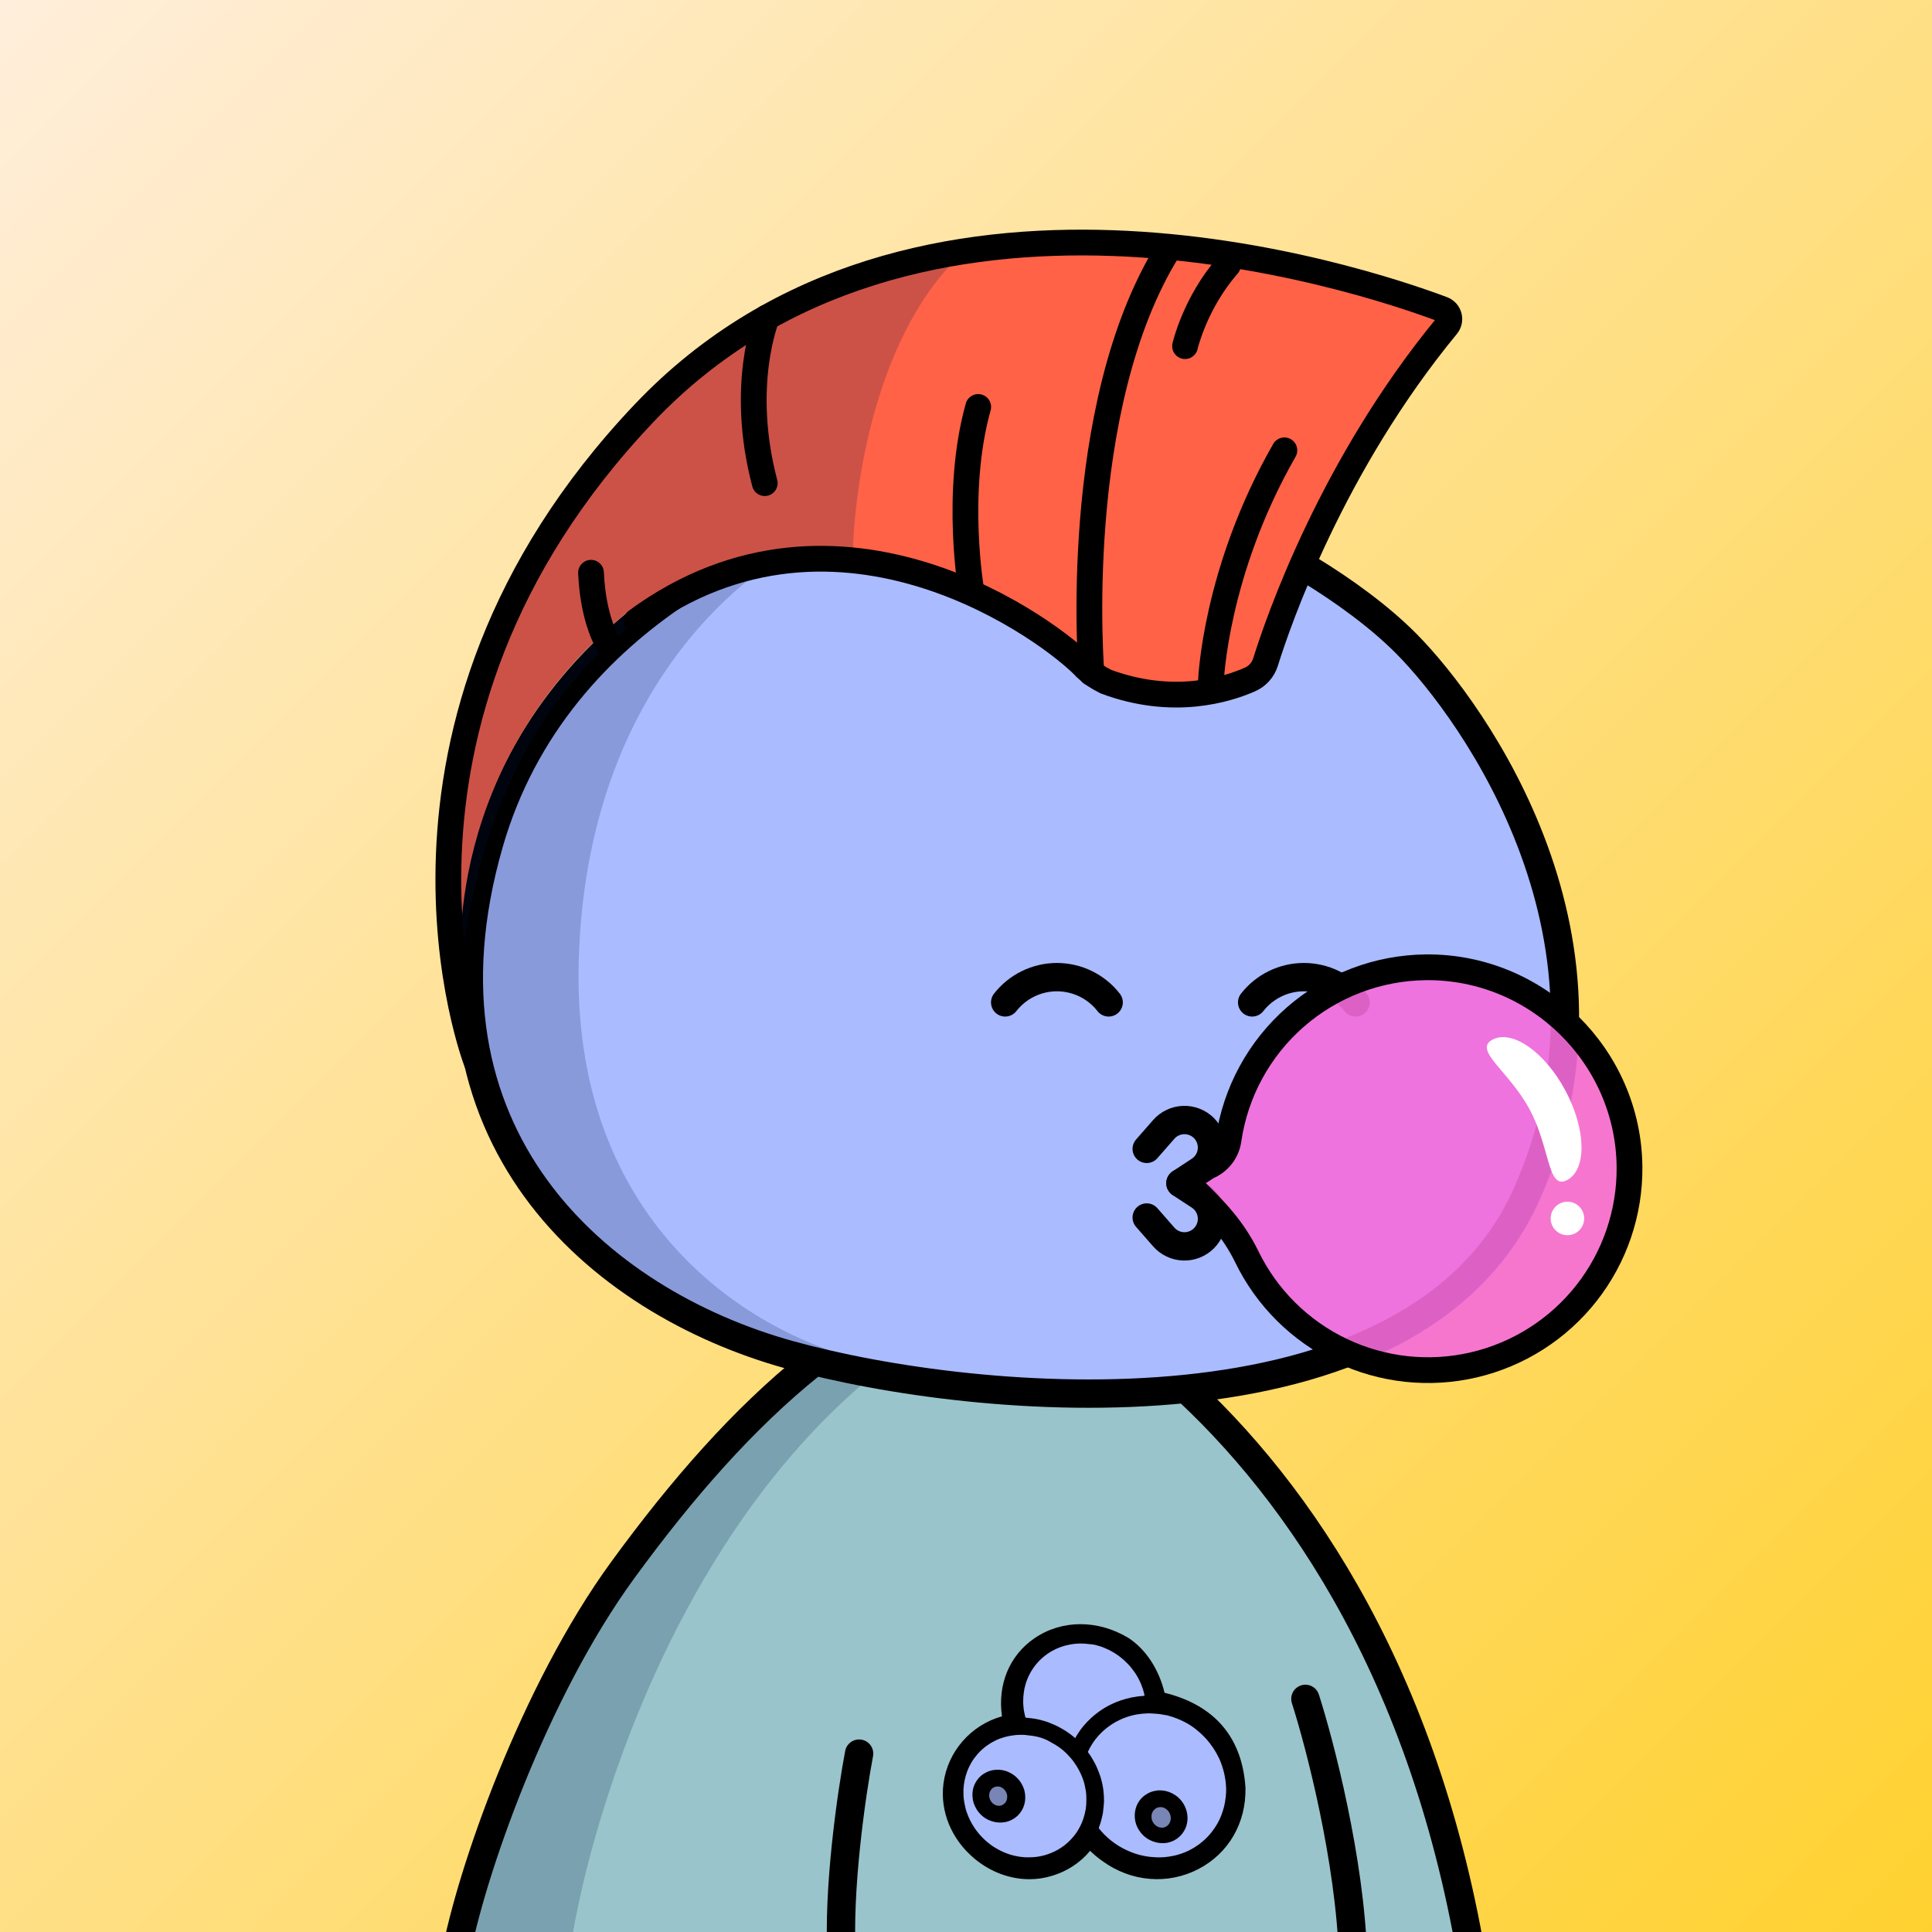 <svg
      xmlns="http://www.w3.org/2000/svg"
      preserveAspectRatio="xMidYMin meet"
      fill="none"
      viewBox="0 0 1500 1500"
    >
      <rect x="0" y="0" width="1500" height="1500" fill="#333333" stroke="none"/>
      <g>
      <path fill="url(#prefix__paint0_linear_53_28789)" d="M0 0h1500v1500H0z"/><defs><linearGradient id="prefix__paint0_linear_53_28789" x1="1500" y1="1500" x2="0" y2="0" gradientUnits="userSpaceOnUse">
<stop stop-color="#FFD130"/>
<stop offset="1" stop-color="#FFEEDB"/>
</linearGradient></defs>
      <g clip-path="url(#clip0_481_154)">
<path d="M773 1011.5C543.4 1029.9 398.667 1353.5 355 1513H1138.5C1075.7 1127 868.667 1017.83 773 1011.5Z" fill="#99C4CB"/>
<path d="M749.5 1019.5C536 1134 457.448 1414.63 443.159 1511H353.699C350.414 1508.73 357.049 1471.27 409.87 1339.62C462.691 1207.98 569.086 1113.24 605.384 1082.33L674 1033.5L749.5 1019.5Z" fill="#001647" fill-opacity="0.2"/>
<path d="M758.5 1354.5L741 1377.5C742 1390.5 744.2 1417.1 745 1419.5C746 1422.5 758.5 1441 795 1448C824.2 1453.6 837.833 1437 841 1428C854.667 1433.83 882.2 1445.5 883 1445.5H923C934.333 1440.83 957.5 1422.7 959.5 1387.5C961.5 1352.3 917.667 1327.5 895.5 1319.5C897.833 1304.33 890.8 1273.4 844 1271C797.2 1268.6 787.833 1314 789 1337L758.5 1354.5Z" fill="#AABBFF"/>
<path d="M792 1395L773.5 1382L761.5 1384L760 1404L778.5 1408L792 1395Z" fill="#7985B4"/>
<path d="M914.5 1415.5C917.3 1411.5 907.333 1401.83 902 1397.5C896.833 1399.33 886.5 1403.3 886.5 1404.5C886.5 1406 886 1413 886.5 1415.5C886.9 1417.5 897 1425 902 1428.5C905 1425.83 911.7 1419.5 914.5 1415.5Z" fill="#7985B4"/>
<path d="M353.5 1519.5C365.5 1454.33 414.5 1313.6 483.5 1219C530.101 1155.11 577.468 1101.29 629.141 1059.66C710.278 994.299 826.037 996.323 905.02 1064.27C1000.08 1146.05 1103.44 1290.29 1142.5 1519.5M1013.5 1319C1024.83 1354.33 1048.1 1443.9 1050.5 1519.5M667 1361.5C661.167 1392.33 650.3 1467.1 653.5 1519.5" stroke="black" stroke-width="22" stroke-linecap="round"/>
<path d="M966.98 1387.9V1387.77C965.6 1366.86 958.73 1349.82 946.56 1337.13C936.17 1326.31 921.91 1318.62 904.15 1314.26C899.79 1296.01 889.65 1280.56 876.13 1271.69L876.03 1271.63C852.11 1257.29 824.1 1257.47 802.94 1272.09C783.64 1285.42 774.41 1307.87 777.93 1332.55C753.81 1339.27 735.71 1359.93 732.5 1384.78C729.73 1406.24 738.63 1427.94 756.33 1442.83C768.91 1453.42 784.11 1459.01 799.21 1459.01C805.17 1459.01 811.13 1458.14 816.9 1456.35C828.56 1452.87 838.9 1446.04 846.33 1436.98C849.41 1439.94 852.64 1442.62 855.95 1444.94C878.16 1461.15 906.76 1463.5 930.58 1451.06C953.98 1438.84 967.58 1415.23 966.98 1387.9ZM933.77 1429.67C931.81 1431.38 929.68 1432.91 927.46 1434.27C924.3 1436.23 920.98 1437.85 917.48 1439.04C915.26 1439.81 913.05 1440.49 910.74 1440.91C909.55 1441.17 908.44 1441.34 907.25 1441.51C906.31 1441.68 905.45 1441.76 904.52 1441.85C903.49 1441.93 902.56 1442.02 901.53 1442.02H898.12C897.18 1442.02 896.16 1441.93 895.22 1441.85C893.69 1441.76 892.07 1441.59 890.53 1441.34C888.57 1441 886.69 1440.66 884.73 1440.15C880.81 1439.12 876.97 1437.59 873.31 1435.8C869.72 1434.01 866.31 1431.89 863.16 1429.42C861.79 1428.31 860.43 1427.2 859.15 1426.01C857.87 1424.82 856.68 1423.63 855.57 1422.35C855.4 1422.09 855.14 1421.92 854.97 1421.67C854.97 1421.58 854.88 1421.58 854.88 1421.5C854.88 1421.5 854.88 1421.41 854.8 1421.41L854.71 1421.33C854.54 1421.24 854.46 1421.16 854.37 1420.99C854.37 1420.99 854.37 1420.9 854.29 1420.9C854.03 1420.65 853.86 1420.39 853.61 1420.05C853.52 1419.97 853.43 1419.88 853.35 1419.79C853.123 1419.51 853.067 1419.2 853.18 1418.86C853.18 1418.77 853.26 1418.69 853.26 1418.6C853.35 1418.35 853.43 1418.01 853.61 1417.75C854.63 1414.94 855.4 1412.05 855.99 1409.15C856.25 1408.04 856.42 1406.85 856.5 1405.74C856.68 1404.47 856.85 1403.1 856.93 1401.83C856.93 1401.4 857.02 1400.97 857.02 1400.55C857.02 1400.21 857.02 1399.78 857.1 1399.44C857.19 1398.68 857.19 1397.91 857.1 1397.14V1396.21C857.1 1395.44 857.1 1394.59 857.02 1393.82C857.02 1393.57 857.02 1393.31 856.93 1393.06C856.93 1392.72 856.93 1392.37 856.85 1392.03C856.76 1391.61 856.76 1391.27 856.76 1390.84C856.68 1390.33 856.68 1389.82 856.59 1389.39C856.42 1388.03 856.16 1386.67 855.91 1385.39C855.31 1382.41 854.46 1379.43 853.35 1376.54C852.33 1373.81 851.22 1371.17 849.85 1368.62C849.17 1367.34 848.49 1366.15 847.72 1364.87C847.72 1364.87 847.72 1364.78 847.64 1364.78C847.55 1364.7 847.55 1364.61 847.47 1364.44C847.38 1364.36 847.29 1364.27 847.29 1364.19C846.53 1363 845.76 1361.72 844.82 1360.61C844.65 1360.36 844.57 1360.1 844.74 1359.85C844.91 1359.51 845.08 1359.25 845.25 1358.91C845.33 1358.82 845.42 1358.65 845.42 1358.57C845.59 1358.06 845.93 1357.55 846.19 1357.04L846.27 1356.87C847.47 1354.65 848.83 1352.52 850.36 1350.56C851.9 1348.52 853.69 1346.56 855.57 1344.77C858.64 1341.88 862.05 1339.32 865.72 1337.19C868.27 1335.75 871 1334.47 873.82 1333.45C876.72 1332.43 879.7 1331.57 882.77 1331.06C885.24 1330.64 887.72 1330.38 890.19 1330.3C891.47 1330.21 892.66 1330.21 893.94 1330.3C895.56 1330.38 897.27 1330.47 898.89 1330.64C900.51 1330.81 902.22 1331.06 903.84 1331.4C903.92 1331.4 904.01 1331.4 904.09 1331.49C904.77 1331.49 905.37 1331.57 905.88 1331.74C906.14 1331.74 906.39 1331.83 906.65 1331.91C906.73 1331.91 906.82 1332 906.91 1332C911.42 1333.19 915.77 1334.9 919.87 1337.02C923.02 1338.64 926.01 1340.6 928.74 1342.81C930.7 1344.35 932.49 1345.97 934.2 1347.67C935.99 1349.46 937.69 1351.33 939.23 1353.37C941.02 1355.67 942.72 1358.14 944.17 1360.7C945.62 1363.34 946.99 1365.98 948.01 1368.79C949.2 1371.94 950.14 1375.26 950.82 1378.58C951.08 1379.94 951.34 1381.3 951.51 1382.67C951.68 1384.28 951.85 1385.9 951.93 1387.61C952.02 1388.8 952.02 1389.9 951.93 1391.1V1391.69C951.93 1392.46 951.85 1393.31 951.76 1394.08C951.76 1394.42 951.68 1394.67 951.68 1395.01C951.68 1395.18 951.68 1395.44 951.59 1395.61C951.34 1398.08 950.91 1400.46 950.31 1402.85C949.72 1405.06 949.03 1407.28 948.18 1409.49C947.16 1412.13 945.88 1414.77 944.34 1417.24C942.47 1420.22 940.34 1423.12 937.95 1425.67C936.67 1427.12 935.22 1428.39 933.77 1429.67ZM843.46 1397.23C843.46 1398.16 843.46 1399.02 843.37 1399.95V1400.46C843.37 1400.89 843.29 1401.4 843.29 1401.83C843.29 1402 843.29 1402.25 843.2 1402.42C843.03 1404.55 842.6 1406.6 842.09 1408.64C841.07 1412.9 839.36 1416.9 837.15 1420.65C835.61 1423.29 833.74 1425.67 831.69 1427.88C829.39 1430.35 826.83 1432.57 824.01 1434.44C820.77 1436.65 817.19 1438.36 813.44 1439.64C810.79 1440.57 808.07 1441.17 805.25 1441.59C804.06 1441.76 802.78 1441.85 801.58 1441.93C800.05 1442.02 798.51 1442.02 796.98 1442.02C796.38 1442.02 795.7 1441.93 795.1 1441.93C794.85 1441.93 794.51 1441.85 794.25 1441.85C792.8 1441.76 791.35 1441.51 789.9 1441.25C786.49 1440.66 783.08 1439.64 779.84 1438.27C777.62 1437.34 775.4 1436.23 773.27 1434.95C770.88 1433.59 768.67 1431.97 766.53 1430.18C765.25 1429.08 763.98 1427.97 762.78 1426.69C760.65 1424.56 758.69 1422.18 756.98 1419.71C755.62 1417.67 754.34 1415.62 753.23 1413.41C752.12 1411.11 751.1 1408.72 750.33 1406.34C750.33 1406.25 750.33 1406.17 750.25 1406.08C749.99 1405.4 749.82 1404.81 749.65 1404.13V1403.96C749.14 1401.83 748.71 1399.7 748.37 1397.48C748.03 1394.84 747.94 1392.12 748.03 1389.39C748.11 1387.09 748.45 1384.71 748.88 1382.41C749.39 1379.94 750.07 1377.56 750.93 1375.26C751.78 1372.96 752.89 1370.75 754.08 1368.62C755.45 1366.23 757.15 1364.02 758.94 1361.89C760.22 1360.44 761.5 1359.16 762.95 1357.89C765.08 1356.01 767.39 1354.4 769.77 1352.95C772.16 1351.59 774.64 1350.39 777.19 1349.54C779.41 1348.78 781.63 1348.18 783.93 1347.75C785.21 1347.5 786.57 1347.33 787.85 1347.16C789.64 1346.99 791.44 1346.9 793.23 1346.9C794.59 1346.9 795.96 1346.99 797.23 1347.16C800.34 1347.48 803.56 1347.89 806.58 1348.7C808.87 1349.32 811.72 1350.31 814.46 1351.84C817.96 1353.8 821.54 1355.76 824.61 1358.31C826.14 1359.59 827.68 1360.95 829.04 1362.4C830.83 1364.27 832.54 1366.23 833.99 1368.36C836.38 1371.68 838.34 1375.26 839.96 1379.09C840.9 1381.39 841.67 1383.69 842.18 1386.07C842.52 1387.61 842.86 1389.22 843.12 1390.84C843.2 1391.78 843.29 1392.63 843.37 1393.57V1393.82C843.46 1394.76 843.46 1395.61 843.46 1396.55V1397.23ZM841.15 1340.09C839.62 1341.96 838.17 1343.92 836.89 1345.97C836.46 1346.65 836.04 1347.33 835.61 1348.01C835.44 1348.35 835.27 1348.61 835.1 1348.95C835.1 1349.03 835.01 1349.03 835.01 1349.12C835.01 1349.2 834.93 1349.2 834.93 1349.29C834.84 1349.46 834.76 1349.46 834.67 1349.37C834.33 1349.12 833.99 1348.78 833.65 1348.52C832.54 1347.58 831.43 1346.73 830.24 1345.88C828.19 1344.35 826.06 1342.99 823.84 1341.79C820.69 1340 817.45 1338.56 814.12 1337.28C811.99 1336.51 809.86 1335.83 807.64 1335.32C805.59 1334.81 803.46 1334.38 801.33 1334.13C800.05 1333.96 798.68 1333.79 797.32 1333.7C797.15 1333.7 796.89 1333.7 796.72 1333.62H796.47C796.3 1333.62 796.21 1333.53 796.13 1333.36C796.04 1333.19 796.04 1332.94 795.96 1332.77C795.78 1332.09 795.61 1331.4 795.53 1330.72C795.36 1330.38 795.36 1329.96 795.27 1329.62C795.27 1329.45 795.19 1329.28 795.19 1329.19C794.93 1328.08 794.76 1326.89 794.68 1325.78C794.59 1325.1 794.59 1324.51 794.51 1323.83C794.42 1322.63 794.34 1321.36 794.42 1320.16C794.42 1318.38 794.59 1316.67 794.76 1314.97C795.02 1312.5 795.53 1310.03 796.21 1307.73C797.06 1304.84 798.17 1302.03 799.62 1299.39C800.99 1296.75 802.69 1294.28 804.57 1291.98C807.13 1288.91 810.11 1286.19 813.44 1283.89C817.53 1281.08 822.05 1279.03 826.91 1277.67C829.56 1276.99 832.2 1276.48 834.93 1276.22C836.63 1276.05 838.34 1275.97 840.05 1276.05C841.67 1276.05 843.29 1276.22 844.91 1276.39C846.53 1276.56 848.92 1276.73 850.54 1277.16L850.88 1277.25C853.26 1277.84 855.65 1278.61 857.95 1279.63C861.96 1281.33 865.8 1283.46 869.21 1286.1C871.6 1287.89 873.73 1289.85 875.78 1291.98C877.82 1294.11 879.62 1296.41 881.24 1298.79C883.28 1301.77 884.9 1305.01 886.27 1308.41C887.2 1310.88 888.06 1313.44 888.57 1316.08C888.63 1316.42 888.487 1316.62 888.14 1316.67C887.72 1316.67 887.29 1316.76 886.86 1316.76C886.61 1316.76 886.35 1316.84 886.1 1316.84C884.65 1316.93 883.28 1317.1 881.92 1317.35C879.45 1317.69 876.97 1318.2 874.5 1318.89C871.86 1319.57 869.3 1320.42 866.82 1321.44C862.81 1323.06 858.98 1325.02 855.4 1327.4C852.58 1329.28 849.94 1331.32 847.38 1333.62C845.16 1335.66 843.12 1337.79 841.15 1340.09Z" fill="black"/>
<path d="M920.69 1404.32C919.77 1401.66 918.28 1399.21 916.28 1397.02C914.51 1395.09 912.31 1393.46 909.71 1392.17C906.76 1390.74 903.63 1390.02 900.42 1390.02C899.63 1390.02 898.81 1390.02 898 1390.22C895.59 1390.53 893.36 1391.22 891.42 1392.28C887.31 1394.42 884.31 1397.66 882.49 1401.95C881.27 1405.02 880.8 1408.23 881.08 1411.49C881.35 1414.89 882.46 1418.1 884.37 1421.05C886.45 1424.25 889.19 1426.76 892.51 1428.5C895.68 1430.17 899.09 1431.02 902.63 1431.02C903.26 1431.02 903.97 1431.02 904.62 1430.93C905.5 1430.84 906.51 1430.74 907.49 1430.44C911.1 1429.47 914.07 1427.74 916.59 1425.15C918.26 1423.39 919.6 1421.34 920.58 1418.99C921.25 1417.27 921.71 1415.42 921.89 1413.66C922.1 1411.83 921.96 1410.14 921.8 1408.7C921.61 1407.14 921.22 1405.64 920.69 1404.32ZM896.25 1416.28C895.01 1414.92 894.24 1413.28 894.05 1411.38C893.79 1408.86 894.48 1406.68 896.24 1404.93C897.27 1403.91 898.52 1403.34 899.89 1403.12C902.04 1402.76 903.95 1403.4 905.67 1404.74C907.02 1405.79 908.04 1407.26 908.58 1408.95C909.71 1412.43 908.5 1416.32 905.42 1418.12C904.37 1418.73 903.2 1419.04 902.01 1419.02C899.73 1418.97 897.82 1418.02 896.25 1416.28Z" fill="black"/>
<path d="M790.3 1381.01C788.04 1378.56 785.34 1376.7 782.28 1375.49C780.41 1374.75 778.43 1374.27 776.33 1374.08C774.77 1373.98 773.3 1374.01 771.96 1374.18C769.66 1374.46 767.49 1375.14 765.57 1376.15C762.66 1377.56 760.26 1379.64 758.44 1382.33C755.9 1386.01 754.76 1390.18 755.04 1394.74C755.14 1396.3 755.36 1397.67 755.7 1398.95C756.21 1400.85 757.06 1402.76 758.31 1404.85C759.48 1406.7 760.79 1408.26 762.32 1409.62C763.96 1411.06 765.65 1412.17 767.47 1412.99C770.42 1414.35 773.4 1415.02 776.51 1415.02C777.07 1415.02 777.63 1415 778.2 1414.96C781.01 1414.76 783.63 1413.99 785.95 1412.69C788.93 1411.1 791.35 1408.8 793.17 1405.84C795.04 1402.73 796 1399.27 796 1395.54C796 1393.46 795.71 1391.42 795.14 1389.4C794.1 1386.2 792.48 1383.38 790.3 1381.01ZM774.58 1401.94C772.52 1401.61 770.87 1400.54 769.6 1398.81C768.61 1397.47 768.05 1395.93 768 1394.21C767.95 1392.23 768.55 1390.49 769.83 1389.06C770.74 1388.04 771.92 1387.37 773.21 1387.15C775.91 1386.65 778.13 1387.61 779.99 1389.69C780.98 1390.79 781.56 1392.11 781.88 1393.58C781.98 1394.05 781.99 1394.53 782 1395.01C781.97 1397.39 781.13 1399.36 779.29 1400.74C777.88 1401.8 776.3 1402.21 774.58 1401.94Z" fill="black"/>
</g>
<defs>
<clipPath id="clip0_481_154">
<rect width="1500" height="1500" fill="white"/>
</clipPath>
</defs>
      <g clip-path="url(#clip0_497_1194)">
<path d="M379.667 654.812C432.345 471.574 618.472 401.981 699.114 390.653C740.985 382.718 849.655 375.215 949.364 408.675C980 418.956 1049.88 457.388 1091.92 499.818C1144.47 552.856 1272.97 732.052 1185.05 927.725C1097.12 1123.4 758.414 1092.29 612.749 1051.82C464.472 1010.63 314.48 881.563 379.667 654.812Z" fill="#AABBFF"/>
<path d="M449.293 747.204C454.734 531.068 585.306 432.345 649.911 410C432.292 459.565 365.296 655.455 364 747.204C377.99 984.871 584.496 1053.43 681 1058C601.498 1044.46 443.853 963.339 449.293 747.204Z" fill="#001647" fill-opacity="0.2"/>
<path d="M379.667 654.812C432.345 471.574 618.472 401.981 699.114 390.653C740.985 382.718 849.655 375.215 949.364 408.675C980 418.956 1049.88 457.388 1091.92 499.818C1144.47 552.856 1272.97 732.052 1185.05 927.725C1097.12 1123.4 758.414 1092.29 612.749 1051.82C464.472 1010.63 314.48 881.563 379.667 654.812Z" stroke="black" stroke-width="22" stroke-linecap="round"/>
</g>
<defs>
    <clipPath id="prefix__clip0_299_662"><path fill="#fff" d="M0 0h1500v1500H0z"/></clipPath>
</defs>
      <g clip-path="url(#clip0_624_3550)">
<path d="M860.753 778.254C855.989 772.147 849.895 767.208 842.935 763.81C835.975 760.413 828.332 758.647 820.587 758.647C812.842 758.647 805.198 760.413 798.238 763.81C791.278 767.208 785.184 772.147 780.42 778.254" stroke="black" stroke-width="22" stroke-miterlimit="10" stroke-linecap="round"/>
<path d="M870.881 910.959C896.594 937.099 946.448 937.099 972.168 910.959" stroke="black" stroke-width="22" stroke-miterlimit="10" stroke-linecap="round"/>
<path d="M1052.5 778.254C1047.74 772.147 1041.64 767.208 1034.68 763.81C1027.72 760.413 1020.08 758.647 1012.33 758.647C1004.59 758.647 996.946 760.413 989.985 763.81C983.025 767.208 976.931 772.147 972.167 778.254" stroke="black" stroke-width="22" stroke-miterlimit="10" stroke-linecap="round"/>
</g>
<defs>
<clipPath id="clip0_624_3550">
<rect width="1500" height="1500" fill="white"/>
</clipPath>
</defs>
      <g clip-path="url(#clip0_838_2422)">
<ellipse cx="932" cy="915.5" rx="131" ry="69.5" fill="#AABBFF"/>
<path d="M916.488 918.577L931.325 908.855C933.985 907.113 936.223 904.799 937.876 902.083C939.529 899.367 940.556 896.317 940.882 893.154C941.208 889.992 940.825 886.796 939.761 883.8C938.697 880.804 936.978 878.082 934.73 875.834V875.834C932.657 873.765 930.181 872.142 927.456 871.068C924.731 869.994 921.814 869.491 918.886 869.59C915.959 869.689 913.083 870.388 910.436 871.644C907.79 872.899 905.429 874.685 903.501 876.89L890.301 891.98" stroke="black" stroke-width="22" stroke-miterlimit="10" stroke-linecap="round"/>
<path d="M916.488 918.675L931.325 928.397C933.986 930.137 936.225 932.449 937.879 935.165C939.533 937.88 940.561 940.93 940.887 944.093C941.213 947.255 940.83 950.451 939.764 953.447C938.699 956.442 936.979 959.163 934.73 961.41V961.41C932.66 963.484 930.185 965.111 927.46 966.188C924.734 967.265 921.817 967.771 918.888 967.672C915.959 967.574 913.081 966.875 910.434 965.617C907.787 964.359 905.427 962.571 903.501 960.362L890.301 945.271" stroke="black" stroke-width="22" stroke-miterlimit="10" stroke-linecap="round"/>
<path d="M1107.22 751.006C1069.86 751.344 1033.86 765.04 1005.72 789.618C977.582 814.195 959.169 848.032 953.812 885.006C953.15 889.572 951.309 893.887 948.472 897.526C945.635 901.164 941.899 904.001 937.632 905.756L926.952 912.626C926.14 913.148 925.456 913.846 924.95 914.668C924.445 915.49 924.131 916.416 924.032 917.376C923.935 918.339 924.058 919.312 924.391 920.221C924.723 921.13 925.257 921.952 925.952 922.626C943.132 939.066 957.522 954.256 967.952 975.626C983.451 1007.57 1009.35 1033.29 1041.4 1048.56C1073.45 1063.83 1109.74 1067.75 1144.31 1059.67C1178.88 1051.59 1209.68 1031.99 1231.64 1004.1C1253.6 976.203 1265.42 941.667 1265.15 906.166C1264.45 820.126 1193.36 750.246 1107.22 751.006Z" fill="#F56CDB" fill-opacity="0.9" stroke="black" stroke-width="20" stroke-miterlimit="10"/>
<path d="M1215.48 846.919C1231.5 877.007 1232.08 908.004 1216.78 916.154C1201.48 924.303 1203.79 891.763 1187.77 861.675C1171.74 831.587 1143.45 815.346 1158.75 807.196C1174.06 799.047 1199.45 816.831 1215.48 846.919Z" fill="white"/>
<circle cx="1216.95" cy="946.006" r="13" fill="white"/>
</g>
<defs>
<clipPath id="clip0_838_2422">
<rect width="1500" height="1500" fill="white"/>
</clipPath>
</defs>
      <g clip-path="url(#clip0_771_645)">
<path d="M863.993 527.644C890.69 533.234 953.2 543.468 977.668 523.094L1014.69 433.323L1073.2 323.725L1125.02 252.017C1125.02 252.017 1152.13 228.431 1038.06 213.369C923.981 198.307 867.998 187.656 867.998 187.656C867.998 187.656 682.771 166.635 549.728 276.66C416.686 386.684 363.177 542.213 363.177 542.213C363.177 542.213 337.135 691.713 357.999 753.5C357.999 753.5 341.001 591 490.792 472.221L501.17 475.384L603.985 437.979L697.981 441.573L810.812 485.642L842.989 516.524C848.813 522.121 856.09 525.973 863.993 527.644Z" fill="#FF6247"/>
<path d="M742.504 200.999C676.904 266.599 661.503 387.666 662.003 439.999L625.003 434.5L571.003 446L499.003 479C383.499 562.5 364.503 699.667 357.503 751.5L343.503 659.5L360.003 560.5L396.003 466.5C421.169 416.5 492.403 304.699 576.003 257.499C659.603 210.299 721.837 200.166 742.504 200.999Z" fill="#001647" fill-opacity="0.2"/>
<path d="M370.001 824.5C370.001 824.5 269.087 563.97 500.28 320.562C709.101 100.723 1055 215.728 1119.97 240.074C1121.19 240.539 1122.28 241.281 1123.16 242.241C1124.03 243.209 1124.65 244.367 1124.99 245.623C1125.32 246.881 1125.35 248.2 1125.07 249.47C1124.79 250.741 1124.21 251.926 1123.38 252.928C1034.34 361.043 992.774 481.265 982.543 514.053C981.611 517.023 980.059 519.76 977.991 522.086C975.922 524.406 973.381 526.257 970.538 527.514C952.612 535.457 910.698 548.623 858.575 529.192C851.513 525.552 848.335 523.515 843.096 518.725C818.258 491.807 652.217 366.136 494.165 482.174" stroke="black" stroke-width="20" stroke-miterlimit="10" stroke-linecap="round"/>
<path d="M847.383 522.595C847.383 522.595 830.394 316.415 907.33 193.397" stroke="black" stroke-width="20" stroke-miterlimit="10" stroke-linecap="round"/>
<path d="M940.167 529.066C940.167 529.066 943.119 444.066 997.197 349.634" stroke="black" stroke-width="20" stroke-miterlimit="10" stroke-linecap="round"/>
<path d="M754.269 459.828C754.269 459.828 740.725 382.776 759.48 315.96" stroke="black" stroke-width="20" stroke-miterlimit="10" stroke-linecap="round"/>
<path d="M595.363 246.497C595.363 246.497 573.599 298.854 593.754 375.109" stroke="black" stroke-width="20" stroke-miterlimit="10" stroke-linecap="round"/>
<path d="M920.072 268.739C920.072 268.739 927.639 235.29 953.389 205.827" stroke="black" stroke-width="20" stroke-miterlimit="10" stroke-linecap="round"/>
<path d="M472.246 499.854C472.246 499.854 460.444 481.715 458.858 444.683" stroke="black" stroke-width="20" stroke-miterlimit="10" stroke-linecap="round"/>
</g>
<defs>
<clipPath id="clip0_771_645">
<rect width="1500" height="1500" fill="white"/>
</clipPath>
</defs>
      
    </g>
    </svg>